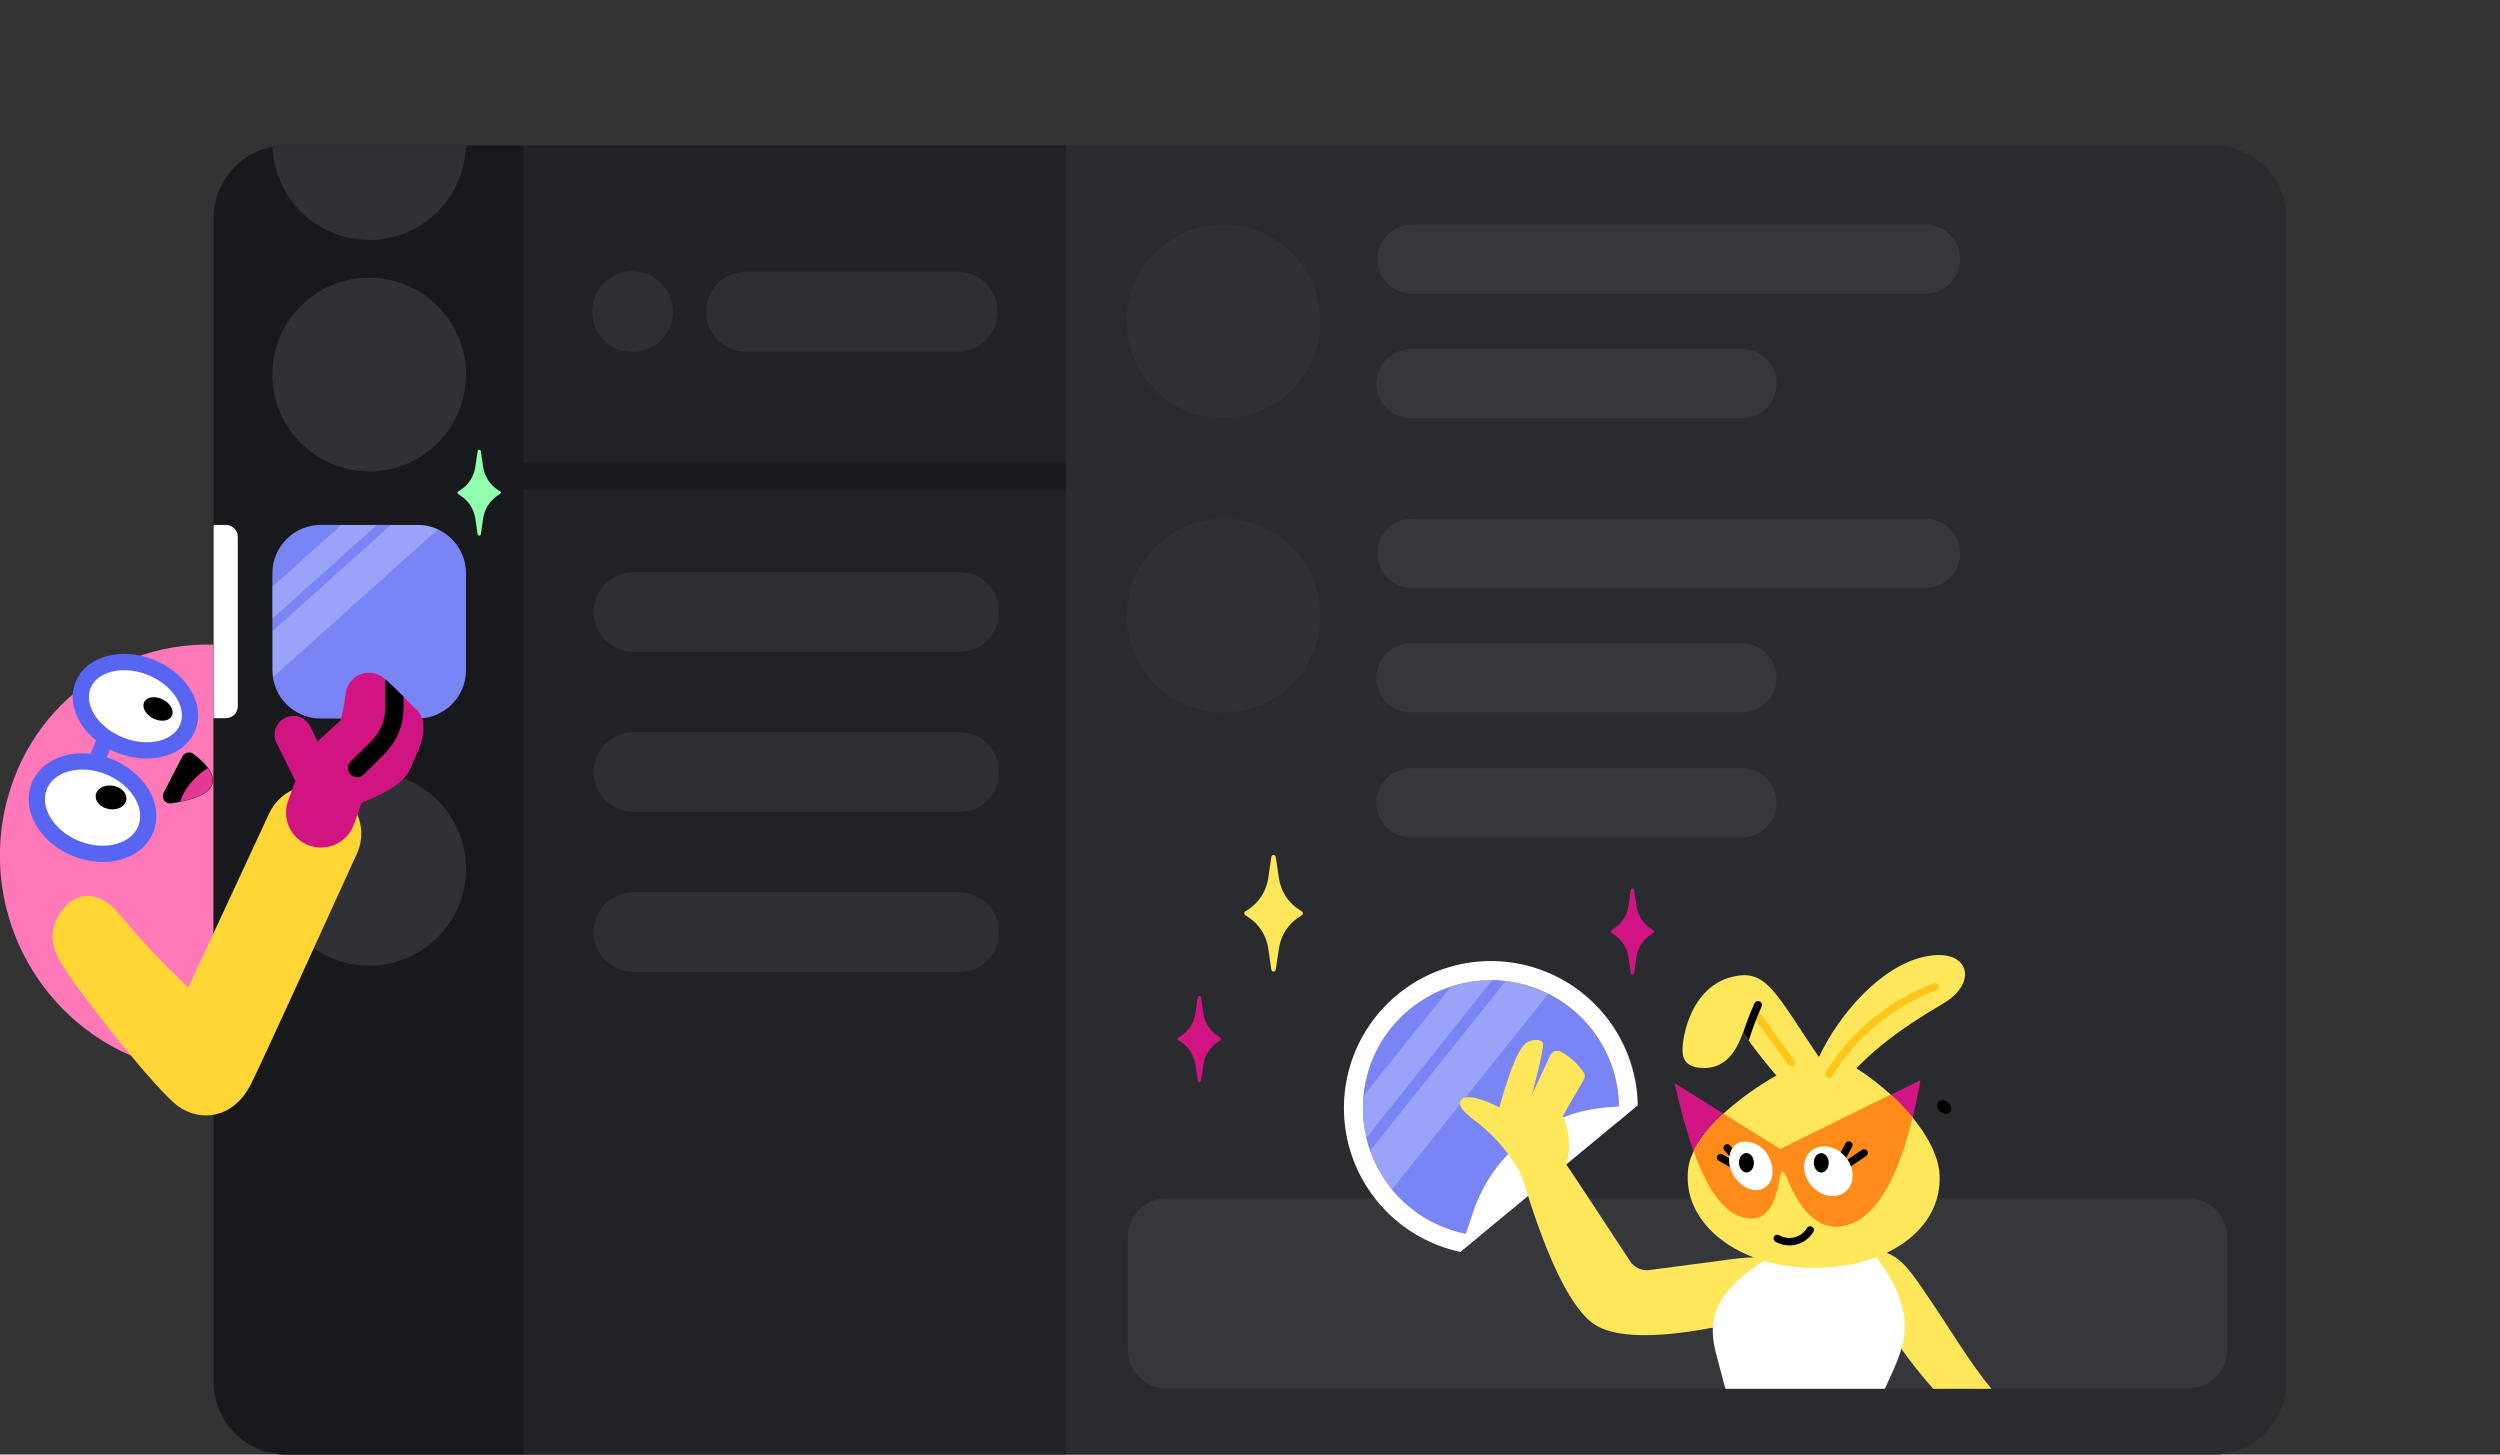 <svg width="275" height="160" viewBox="0 0 275 160" fill="none" xmlns="http://www.w3.org/2000/svg">
<rect x="0" y="0" width="275" height="160" fill="#333333" stroke="none"/>
<g clip-path="url(#clip0)">
<path d="M30.63 72.31C33.644 73.454 36.393 75.197 38.713 77.435C41.032 79.673 42.873 82.359 44.123 85.33C45.373 88.301 46.007 91.495 45.986 94.718C45.965 97.941 45.289 101.126 44 104.08C42.777 107.018 40.943 109.663 38.622 111.84C36.3 114.016 33.543 115.676 30.533 116.708C27.522 117.74 24.327 118.122 21.158 117.827C17.989 117.533 14.919 116.569 12.15 115C7.014 112.087 3.132 107.383 1.246 101.787C-0.639 96.192 -0.396 90.097 1.93 84.67C4.213 79.32 8.466 75.053 13.809 72.752C19.151 70.451 25.174 70.293 30.63 72.31Z" fill="#FF78B8"/>
<path d="M20.649 80.021C21.605 77.667 19.805 74.713 16.627 73.422C13.45 72.131 10.099 72.992 9.143 75.346C8.186 77.7 9.987 80.654 13.165 81.945C16.342 83.236 19.693 82.374 20.649 80.021Z" fill="white" stroke="#5865F2" stroke-width="1.79" stroke-miterlimit="10"/>
<path d="M16.033 91.219C17.041 88.738 15.237 85.661 12.003 84.347C8.77 83.033 5.331 83.98 4.323 86.462C3.314 88.943 5.119 92.02 8.352 93.334C11.586 94.648 15.025 93.701 16.033 91.219Z" fill="white" stroke="#5865F2" stroke-width="1.79" stroke-miterlimit="10"/>
<path d="M13.899 87.988C14.014 87.277 13.353 86.579 12.424 86.429C11.494 86.279 10.648 86.733 10.533 87.444C10.418 88.155 11.078 88.853 12.008 89.003C12.937 89.153 13.784 88.699 13.899 87.988Z" fill="black"/>
<path d="M18.901 78.751C19.192 78.174 18.748 77.364 17.909 76.941C17.071 76.519 16.155 76.644 15.865 77.222C15.574 77.799 16.018 78.609 16.857 79.031C17.695 79.453 18.611 79.328 18.901 78.751Z" fill="black"/>
<path d="M10.57 83.72L11.69 81.13" stroke="#5865F2" stroke-width="1.79" stroke-miterlimit="10"/>
<path d="M18 87.2L20.07 83.2C20.126 83.097 20.203 83.006 20.297 82.935C20.391 82.864 20.499 82.814 20.613 82.789C20.728 82.763 20.847 82.762 20.962 82.787C21.077 82.811 21.186 82.86 21.28 82.93C22.95 84.19 26.15 87.28 18.83 88.37C18.683 88.394 18.532 88.375 18.394 88.317C18.257 88.26 18.138 88.165 18.052 88.043C17.965 87.921 17.915 87.778 17.905 87.629C17.896 87.48 17.929 87.331 18 87.2Z" fill="black"/>
<path d="M21.38 85.69C20.666 86.387 20.128 87.244 19.81 88.19C23.87 87.37 23.81 85.79 22.86 84.49C22.318 84.825 21.82 85.229 21.38 85.69Z" fill="#E53794"/>
<path d="M243.5 16H31.5C27.082 16 23.5 19.582 23.5 24V152C23.5 156.418 27.082 160 31.5 160H243.5C247.918 160 251.5 156.418 251.5 152V24C251.5 19.582 247.918 16 243.5 16Z" fill="#292B2F"/>
<path d="M117.28 16H57.6V160H117.28V16Z" fill="#202225"/>
<path d="M57.6 16H31.5C29.378 16 27.343 16.843 25.843 18.343C24.343 19.843 23.5 21.878 23.5 24V152C23.5 154.122 24.343 156.157 25.843 157.657C27.343 159.157 29.378 160 31.5 160H57.6V16Z" fill="#18191C"/>
<path d="M23.5 57.74H24.83C25.005 57.739 25.179 57.772 25.34 57.839C25.503 57.905 25.65 58.003 25.773 58.127C25.897 58.25 25.995 58.398 26.061 58.559C26.128 58.721 26.161 58.895 26.16 59.07V77.71C26.15 78.056 26.005 78.384 25.757 78.625C25.508 78.865 25.176 79 24.83 79H23.5V57.74Z" fill="white"/>
<path d="M45.93 57.74H35.29C32.346 57.74 29.96 60.126 29.96 63.07V73.71C29.96 76.654 32.346 79.04 35.29 79.04H45.93C48.874 79.04 51.26 76.654 51.26 73.71V63.07C51.26 60.126 48.874 57.74 45.93 57.74Z" fill="#7984F5"/>
<path d="M40.61 51.85C46.492 51.85 51.26 47.082 51.26 41.2C51.26 35.318 46.492 30.55 40.61 30.55C34.728 30.55 29.96 35.318 29.96 41.2C29.96 47.082 34.728 51.85 40.61 51.85Z" fill="#2F3136"/>
<path d="M134.59 46.01C140.472 46.01 145.24 41.242 145.24 35.36C145.24 29.478 140.472 24.71 134.59 24.71C128.708 24.71 123.94 29.478 123.94 35.36C123.94 41.242 128.708 46.01 134.59 46.01Z" fill="#2F3136"/>
<path d="M40.61 106.22C46.492 106.22 51.26 101.452 51.26 95.57C51.26 89.688 46.492 84.92 40.61 84.92C34.728 84.92 29.96 89.688 29.96 95.57C29.96 101.452 34.728 106.22 40.61 106.22Z" fill="#2F3136"/>
<path d="M31.5 16C30.99 15.999 30.48 16.049 29.98 16.15C30.082 18.915 31.257 21.532 33.256 23.445C35.255 25.358 37.921 26.417 40.688 26.397C43.455 26.378 46.105 25.281 48.077 23.34C50.049 21.399 51.187 18.766 51.25 16H31.5Z" fill="#2F3136"/>
<path d="M55 52.37H117.17" stroke="#18191C" stroke-width="3" stroke-miterlimit="10"/>
<path d="M240.68 131.81H128.38C125.994 131.81 124.06 133.744 124.06 136.13V148.41C124.06 150.796 125.994 152.73 128.38 152.73H240.68C243.066 152.73 245 150.796 245 148.41V136.13C245 133.744 243.066 131.81 240.68 131.81Z" fill="white" fill-opacity="0.06"/>
<path d="M211.8 24.7H155.33C153.226 24.7 151.52 26.404 151.52 28.505C151.52 30.607 153.226 32.31 155.33 32.31H211.8C213.904 32.31 215.61 30.607 215.61 28.505C215.61 26.404 213.904 24.7 211.8 24.7Z" fill="white" fill-opacity="0.06"/>
<path d="M191.61 38.4H155.22C153.116 38.4 151.41 40.104 151.41 42.205C151.41 44.306 153.116 46.01 155.22 46.01H191.61C193.714 46.01 195.42 44.306 195.42 42.205C195.42 40.104 193.714 38.4 191.61 38.4Z" fill="white" fill-opacity="0.06"/>
<path d="M211.8 57.06H155.33C153.226 57.06 151.52 58.764 151.52 60.865C151.52 62.966 153.226 64.67 155.33 64.67H211.8C213.904 64.67 215.61 62.966 215.61 60.865C215.61 58.764 213.904 57.06 211.8 57.06Z" fill="white" fill-opacity="0.06"/>
<path d="M191.61 70.76H155.22C153.116 70.76 151.41 72.464 151.41 74.565C151.41 76.666 153.116 78.37 155.22 78.37H191.61C193.714 78.37 195.42 76.666 195.42 74.565C195.42 72.464 193.714 70.76 191.61 70.76Z" fill="white" fill-opacity="0.06"/>
<path d="M191.61 84.51H155.22C153.116 84.51 151.41 86.214 151.41 88.315C151.41 90.416 153.116 92.12 155.22 92.12H191.61C193.714 92.12 195.42 90.416 195.42 88.315C195.42 86.214 193.714 84.51 191.61 84.51Z" fill="white" fill-opacity="0.06"/>
<path d="M105.35 29.89H82.06C79.635 29.89 77.67 31.855 77.67 34.28V34.29C77.67 36.715 79.635 38.68 82.06 38.68H105.35C107.774 38.68 109.74 36.715 109.74 34.29V34.28C109.74 31.855 107.774 29.89 105.35 29.89Z" fill="white" fill-opacity="0.06"/>
<path d="M105.51 62.92H69.69C67.266 62.92 65.3 64.885 65.3 67.31V67.32C65.3 69.745 67.266 71.71 69.69 71.71H105.51C107.935 71.71 109.9 69.745 109.9 67.32V67.31C109.9 64.885 107.935 62.92 105.51 62.92Z" fill="white" fill-opacity="0.06"/>
<path d="M105.51 80.53H69.69C67.266 80.53 65.3 82.496 65.3 84.92V84.93C65.3 87.355 67.266 89.32 69.69 89.32H105.51C107.935 89.32 109.9 87.355 109.9 84.93V84.92C109.9 82.496 107.935 80.53 105.51 80.53Z" fill="white" fill-opacity="0.06"/>
<path d="M105.51 98.14H69.69C67.266 98.14 65.3 100.105 65.3 102.53V102.54C65.3 104.965 67.266 106.93 69.69 106.93H105.51C107.935 106.93 109.9 104.965 109.9 102.54V102.53C109.9 100.105 107.935 98.14 105.51 98.14Z" fill="white" fill-opacity="0.06"/>
<path d="M134.59 78.37C140.472 78.37 145.24 73.602 145.24 67.72C145.24 61.838 140.472 57.07 134.59 57.07C128.708 57.07 123.94 61.838 123.94 67.72C123.94 73.602 128.708 78.37 134.59 78.37Z" fill="#2F3136"/>
<path d="M69.58 38.72C72.032 38.72 74.02 36.732 74.02 34.28C74.02 31.828 72.032 29.84 69.58 29.84C67.128 29.84 65.14 31.828 65.14 34.28C65.14 36.732 67.128 38.72 69.58 38.72Z" fill="white" fill-opacity="0.06"/>
<path opacity="0.25" d="M29.96 68.06L41.46 57.74H37.54L29.96 64.54V68.06Z" fill="white"/>
<path opacity="0.25" d="M45.94 57.74H43L30 69.4V73.71C30.008 73.961 30.031 74.212 30.07 74.46L48.17 58.22C47.47 57.902 46.709 57.738 45.94 57.74Z" fill="white"/>
<path d="M150.16 124.5C149.471 120.829 150.267 117.035 152.375 113.952C154.483 110.869 157.73 108.75 161.4 108.06C165.071 107.37 168.865 108.167 171.948 110.275C175.031 112.383 177.151 115.629 177.84 119.3C178.087 120.639 178.141 122.006 178 123.36L162.78 135.93C159.717 135.666 156.824 134.405 154.545 132.341C152.266 130.276 150.726 127.522 150.16 124.5Z" fill="#7984F5"/>
<path d="M148.11 124.88C147.314 120.667 148.225 116.311 150.641 112.769C153.058 109.227 156.782 106.791 160.995 105.995C165.208 105.199 169.564 106.11 173.106 108.526C176.648 110.943 179.084 114.667 179.88 118.88C180.049 119.757 180.139 120.647 180.15 121.54L178 123.36C178.141 122.006 178.087 120.639 177.84 119.3C177.355 116.724 176.161 114.334 174.392 112.4C172.623 110.466 170.349 109.064 167.826 108.352C165.303 107.64 162.631 107.647 160.112 108.371C157.593 109.096 155.326 110.509 153.566 112.452C151.807 114.395 150.624 116.791 150.153 119.369C149.681 121.948 149.938 124.607 150.896 127.047C151.853 129.487 153.473 131.611 155.573 133.181C157.673 134.75 160.169 135.702 162.78 135.93L160.63 137.71C157.512 137.041 154.661 135.467 152.434 133.185C150.206 130.902 148.702 128.013 148.11 124.88Z" fill="white"/>
<path d="M176.68 121.82L180.2 121.54L177.77 123.54L163.5 135.34L160.56 137.76L162.07 133.26C163.119 130.133 165.063 127.383 167.66 125.349C170.257 123.316 173.393 122.089 176.68 121.82Z" fill="white"/>
<path opacity="0.25" d="M161.4 108.06C160.791 108.182 160.189 108.343 159.6 108.54L149.99 120.54C149.858 121.855 149.915 123.182 150.16 124.48C150.16 124.71 150.26 124.93 150.31 125.15L164.17 107.8C163.241 107.798 162.313 107.885 161.4 108.06Z" fill="white"/>
<path opacity="0.25" d="M150.72 126.57C151.259 128.125 152.071 129.571 153.12 130.84L170.31 109.33C168.845 108.586 167.261 108.105 165.63 107.91L150.72 126.57Z" fill="white"/>
<path d="M7.55 107.21C9.82 110.58 17.2 119.91 19.55 121.65C21.9 123.39 25.55 123.17 27.55 119.36C28.62 117.27 35.75 101.62 39.26 93.9C39.798 92.723 39.886 91.389 39.508 90.151C39.131 88.914 38.313 87.857 37.21 87.18C36.571 86.787 35.857 86.534 35.113 86.437C34.369 86.34 33.614 86.402 32.896 86.618C32.178 86.835 31.514 87.201 30.948 87.692C30.381 88.184 29.925 88.79 29.61 89.47L20.71 108.63C17.978 106.04 15.403 103.288 13 100.39C11.28 98.29 8.31 97.51 6.46 100.68C4.91 103.35 6.28 105.34 7.55 107.21Z" fill="#FFD635"/>
<path d="M34.5 93.14C35.405 93.34 36.351 93.204 37.164 92.759C37.977 92.314 38.601 91.59 38.92 90.72L40.92 85.16L33.38 83.49L31.69 88.09C31.504 88.605 31.43 89.154 31.474 89.7C31.518 90.246 31.679 90.776 31.945 91.255C32.211 91.734 32.577 92.15 33.018 92.475C33.459 92.8 33.964 93.027 34.5 93.14Z" fill="#D01582"/>
<path d="M33.34 83L37.45 79.26C37.71 78.32 37.894 77.36 38 76.39C38.04 75.986 38.171 75.597 38.382 75.251C38.593 74.905 38.88 74.61 39.22 74.39C39.703 74.091 40.27 73.959 40.836 74.013C41.401 74.067 41.933 74.305 42.35 74.69C44.09 76.31 45.02 77.3 45.82 78.07C46.82 79 46.82 80.81 45.82 82.99C44.82 85.17 44.93 85.88 41.23 87.7L37.23 89.38C36.795 89.561 36.322 89.633 35.852 89.589C35.382 89.546 34.931 89.388 34.536 89.129C34.142 88.871 33.816 88.52 33.589 88.107C33.361 87.694 33.238 87.231 33.23 86.76C33.171 85.506 33.208 84.249 33.34 83Z" fill="#D01582"/>
<path d="M37.461 86.645L34.235 88.242C34.109 88.305 33.963 88.314 33.83 88.269C33.697 88.224 33.587 88.128 33.525 88.002L30.419 81.729C30.176 81.24 30.138 80.674 30.313 80.156C30.488 79.638 30.861 79.212 31.351 78.969C31.835 78.727 32.395 78.684 32.909 78.851C33.424 79.018 33.853 79.381 34.102 79.861L37.461 86.645Z" fill="#D01582"/>
<path d="M44.39 77.81V76.63C43.85 76.1 43.21 75.47 42.39 74.7V77.82C42.393 78.506 42.259 79.186 41.996 79.819C41.734 80.453 41.347 81.028 40.86 81.51L38.57 83.78C38.476 83.873 38.402 83.984 38.351 84.105C38.3 84.227 38.274 84.358 38.274 84.49C38.274 84.622 38.3 84.753 38.351 84.875C38.402 84.996 38.476 85.107 38.57 85.2C38.663 85.293 38.774 85.366 38.896 85.416C39.018 85.466 39.148 85.491 39.28 85.49C39.413 85.492 39.546 85.468 39.669 85.418C39.793 85.368 39.905 85.294 40 85.2L42.29 82.93C42.961 82.258 43.493 81.459 43.853 80.581C44.214 79.702 44.396 78.76 44.39 77.81Z" fill="black"/>
<path d="M134 114C133.565 113.717 133.195 113.346 132.914 112.91C132.633 112.474 132.447 111.983 132.37 111.47L132.11 109.71C132.105 109.666 132.084 109.625 132.051 109.595C132.018 109.566 131.975 109.55 131.93 109.55C131.887 109.552 131.847 109.569 131.816 109.599C131.784 109.628 131.765 109.667 131.76 109.71L131.49 111.47C131.414 111.984 131.23 112.475 130.949 112.911C130.668 113.348 130.296 113.719 129.86 114L129.63 114.14C129.606 114.157 129.586 114.18 129.572 114.206C129.558 114.232 129.551 114.26 129.55 114.29C129.55 114.32 129.557 114.349 129.571 114.375C129.585 114.401 129.605 114.424 129.63 114.44L129.86 114.59C130.295 114.87 130.666 115.24 130.947 115.674C131.228 116.109 131.413 116.598 131.49 117.11L131.76 118.88C131.765 118.922 131.785 118.96 131.816 118.987C131.848 119.015 131.888 119.03 131.93 119.03C131.974 119.033 132.017 119.019 132.05 118.991C132.084 118.963 132.105 118.923 132.11 118.88L132.37 117.11C132.449 116.599 132.635 116.11 132.916 115.676C133.197 115.241 133.566 114.871 134 114.59L134.23 114.44C134.255 114.424 134.275 114.401 134.289 114.375C134.303 114.349 134.31 114.32 134.31 114.29C134.309 114.26 134.302 114.232 134.288 114.206C134.274 114.18 134.254 114.157 134.23 114.14L134 114Z" fill="#D01582"/>
<path d="M54.79 53.91C54.353 53.63 53.981 53.261 53.699 52.827C53.416 52.392 53.229 51.902 53.15 51.39L52.89 49.62C52.883 49.579 52.863 49.542 52.832 49.515C52.801 49.488 52.761 49.472 52.72 49.47C52.677 49.469 52.635 49.484 52.602 49.512C52.569 49.539 52.547 49.578 52.54 49.62L52.28 51.39C52.201 51.902 52.014 52.392 51.732 52.827C51.449 53.261 51.077 53.63 50.64 53.91L50.42 54.06C50.394 54.076 50.373 54.098 50.357 54.124C50.341 54.15 50.332 54.18 50.33 54.21C50.332 54.24 50.341 54.27 50.357 54.296C50.373 54.322 50.394 54.344 50.42 54.36L50.64 54.51C51.075 54.784 51.446 55.148 51.729 55.578C52.012 56.007 52.2 56.492 52.28 57L52.54 58.77C52.547 58.812 52.569 58.851 52.602 58.878C52.635 58.906 52.677 58.921 52.72 58.92C52.761 58.918 52.801 58.902 52.832 58.875C52.863 58.848 52.883 58.811 52.89 58.77L53.15 57C53.226 56.487 53.412 55.996 53.695 55.561C53.978 55.126 54.352 54.758 54.79 54.48L55.01 54.33C55.038 54.316 55.061 54.295 55.077 54.268C55.093 54.242 55.101 54.211 55.1 54.18C55.101 54.149 55.093 54.118 55.077 54.092C55.061 54.065 55.038 54.044 55.01 54.03L54.79 53.91Z" fill="#91FFAD"/>
<path d="M142.9 100.06C142.309 99.68 141.806 99.179 141.425 98.589C141.044 97.999 140.793 97.335 140.69 96.64L140.33 94.25C140.321 94.192 140.292 94.14 140.248 94.102C140.204 94.063 140.148 94.042 140.09 94.04C140.032 94.042 139.976 94.063 139.932 94.102C139.888 94.14 139.859 94.192 139.85 94.25L139.5 96.64C139.392 97.333 139.14 97.996 138.759 98.585C138.378 99.174 137.878 99.677 137.29 100.06L136.98 100.26C136.946 100.281 136.918 100.31 136.898 100.345C136.879 100.38 136.869 100.42 136.87 100.46C136.869 100.501 136.879 100.542 136.898 100.579C136.918 100.616 136.946 100.647 136.98 100.67L137.29 100.87C137.879 101.249 138.381 101.749 138.762 102.337C139.143 102.925 139.394 103.587 139.5 104.28L139.85 106.67C139.859 106.727 139.888 106.78 139.932 106.818C139.976 106.857 140.032 106.878 140.09 106.88C140.148 106.878 140.204 106.857 140.248 106.818C140.292 106.78 140.321 106.727 140.33 106.67L140.69 104.28C140.794 103.587 141.044 102.924 141.426 102.336C141.807 101.747 142.309 101.248 142.9 100.87L143.21 100.67C143.243 100.646 143.27 100.614 143.289 100.578C143.308 100.541 143.319 100.501 143.32 100.46C143.318 100.42 143.307 100.382 143.288 100.347C143.269 100.313 143.242 100.283 143.21 100.26L142.9 100.06Z" fill="#FFE75C"/>
<path d="M181.66 102.18C181.219 101.902 180.842 101.532 180.556 101.095C180.269 100.659 180.08 100.166 180 99.65L179.74 97.89C179.735 97.847 179.714 97.807 179.68 97.779C179.647 97.751 179.604 97.737 179.56 97.74C179.518 97.74 179.478 97.755 179.446 97.782C179.415 97.81 179.395 97.849 179.39 97.89L179.13 99.65C179.053 100.164 178.866 100.656 178.583 101.092C178.301 101.529 177.928 101.899 177.49 102.18L177.27 102.32C177.244 102.335 177.221 102.357 177.206 102.383C177.19 102.41 177.181 102.439 177.18 102.47C177.179 102.501 177.187 102.532 177.203 102.558C177.219 102.585 177.242 102.606 177.27 102.62L177.49 102.77C177.927 103.049 178.299 103.419 178.582 103.853C178.864 104.288 179.051 104.778 179.13 105.29L179.39 107.06C179.395 107.102 179.415 107.14 179.446 107.167C179.478 107.195 179.518 107.21 179.56 107.21C179.604 107.213 179.647 107.199 179.68 107.171C179.714 107.143 179.735 107.103 179.74 107.06L180 105.29C180.079 104.778 180.266 104.288 180.549 103.853C180.831 103.419 181.203 103.049 181.64 102.77L181.86 102.62C181.886 102.604 181.908 102.582 181.923 102.556C181.939 102.53 181.948 102.5 181.95 102.47C181.947 102.44 181.938 102.411 181.922 102.385C181.907 102.359 181.885 102.337 181.86 102.32L181.66 102.18Z" fill="#D01582"/>
<path d="M188.4 138.79L181.4 139.71C180.991 139.76 180.577 139.692 180.205 139.515C179.833 139.338 179.519 139.059 179.3 138.71C177.47 135.92 172.87 128.92 172.3 128.11C172.802 126.334 172.667 124.438 171.92 122.75C172.74 121.3 173.36 120.25 174.23 118.75C174.304 118.62 174.338 118.47 174.327 118.321C174.316 118.171 174.262 118.029 174.17 117.91C173.515 116.976 172.652 116.206 171.65 115.66C171.548 115.613 171.437 115.588 171.325 115.584C171.212 115.58 171.1 115.599 170.995 115.639C170.89 115.679 170.794 115.739 170.712 115.817C170.631 115.894 170.565 115.987 170.52 116.09C170.02 117.21 168.52 120.37 168.52 120.37C168.52 120.37 169.88 115.37 169.72 114.78C169.56 114.19 168.43 114.34 167.93 114.7C167.24 115.19 166.36 116.7 164.93 121.82C163.22 120.91 161.47 120.43 160.93 120.82C160.39 121.21 160.39 121.82 161.87 122.99C163.911 124.458 165.633 126.326 166.93 128.48C167.159 128.888 167.349 129.317 167.5 129.76C168.09 131.37 171.29 142.9 175.34 145.65C179.39 148.4 190.44 146.02 199.58 143.19C196.11 137.49 194.23 138 188.4 138.79Z" fill="#FFE75C"/>
<path d="M195.83 126.39L211.25 118.83C209 131.45 205.37 134.63 202.3 134.93C199.23 135.23 196.67 131.54 195.83 126.39Z" fill="#D11583"/>
<path d="M195.83 126.39L184.22 119.16C186.99 131.73 190.07 133.81 192.41 134.02C194.75 134.23 196 131.55 195.83 126.39Z" fill="#D11583"/>
<path d="M202.15 137.8C208.38 136.68 209.15 138.36 212.31 142.98C214.83 146.69 216.64 149.84 219.06 152.77H212.66C208.48 148.07 206.49 144.19 202.15 137.8Z" fill="#FFE75C"/>
<path d="M194.41 138.42L206.22 138.02C211.53 145.08 209.31 148.34 207.33 152.77H189.8C189.8 152.77 189.21 150.63 188.73 148.77C187.79 145 188.65 142.09 194.41 138.42Z" fill="white"/>
<path d="M185.71 128.48C186.45 122.76 198.26 115.86 201.15 116.18C204.04 116.5 213.15 123.46 213.36 129.33C213.57 135.2 207.67 139.47 199.5 139.47C191.33 139.47 184.91 134.63 185.71 128.48Z" fill="#FFE75C"/>
<path d="M201.53 120.64C205.02 116.02 208.74 113.35 213.81 110.35C217.65 108.08 216.63 104.23 211.81 105.21C206.99 106.19 202.35 111.46 200.08 116.28C195.21 109.11 194.29 106.44 190.4 107.49C186.51 108.54 185.34 112.82 185.12 114.79C184.94 116.33 185.24 117.48 187.49 117.48C189.74 117.48 191.01 115.71 191.72 113.57C193.541 116.183 195.578 118.639 197.81 120.91C199.33 122.39 200 122.73 201.53 120.64Z" fill="#FFE75C"/>
<path d="M197.06 116.89L193.06 111.43" stroke="#FFC619" stroke-width="0.82" stroke-miterlimit="10" stroke-linecap="round"/>
<path d="M195.83 126.39C196.67 131.54 199.22 135.23 202.3 134.93C205 134.67 208.14 132.18 210.39 122.93C209.64 122.034 208.832 121.189 207.97 120.4L195.83 126.39Z" fill="#FF8C19"/>
<path d="M186.3 126.63C188.45 132.63 190.64 133.86 192.4 134.03C194.74 134.25 196 131.55 195.83 126.39L189.59 122.51C188.253 123.673 187.138 125.069 186.3 126.63Z" fill="#FF8C19"/>
<path d="M191.04 127.48L189.99 126.27" stroke="black" stroke-width="0.82" stroke-linecap="round" stroke-linejoin="round"/>
<path d="M190.94 128.28L189.27 127.33" stroke="black" stroke-width="0.82" stroke-linecap="round" stroke-linejoin="round"/>
<path d="M202.44 127.7L203.37 125.95" stroke="black" stroke-width="0.82" stroke-linecap="round" stroke-linejoin="round"/>
<path d="M202.51 128.53L205.05 126.82" stroke="black" stroke-width="0.82" stroke-linecap="round" stroke-linejoin="round"/>
<path d="M203.047 131.047C204.068 130.16 204.035 128.45 202.973 127.229C201.911 126.008 200.223 125.738 199.202 126.626C198.181 127.513 198.214 129.223 199.276 130.444C200.338 131.665 202.026 131.935 203.047 131.047Z" fill="white"/>
<path d="M190.4 128.71C189.88 127.3 190.4 125.94 191.49 125.61C192.157 125.511 192.837 125.645 193.416 125.99C193.995 126.334 194.438 126.867 194.67 127.5C195.34 128.98 194.89 130.5 193.67 130.85C192.45 131.2 191 130.19 190.4 128.71Z" fill="white"/>
<path d="M214.501 122.334C214.74 122.059 214.647 121.587 214.293 121.279C213.939 120.971 213.458 120.944 213.218 121.219C212.979 121.494 213.073 121.967 213.427 122.275C213.781 122.583 214.262 122.609 214.501 122.334Z" fill="black"/>
<path d="M192.134 128.976C192.587 128.967 192.944 128.48 192.931 127.889C192.918 127.298 192.541 126.827 192.088 126.837C191.635 126.846 191.279 127.333 191.291 127.924C191.304 128.515 191.681 128.986 192.134 128.976Z" fill="black"/>
<path d="M200.362 128.98C200.815 128.97 201.172 128.483 201.159 127.892C201.146 127.301 200.769 126.83 200.316 126.84C199.863 126.85 199.507 127.337 199.519 127.927C199.532 128.518 199.909 128.989 200.362 128.98Z" fill="black"/>
<path d="M195.5 136.23C196.106 136.577 196.823 136.674 197.499 136.5C198.175 136.326 198.757 135.896 199.12 135.3" stroke="black" stroke-width="0.82" stroke-linecap="round" stroke-linejoin="round"/>
<path d="M193 110.35C193.025 110.299 193.061 110.254 193.104 110.217C193.147 110.18 193.197 110.152 193.25 110.134C193.304 110.117 193.361 110.11 193.418 110.114C193.474 110.119 193.529 110.134 193.58 110.16C193.63 110.184 193.675 110.219 193.712 110.261C193.749 110.303 193.777 110.352 193.795 110.405C193.813 110.458 193.82 110.514 193.815 110.57C193.811 110.626 193.796 110.68 193.77 110.73C193.231 111.946 192.76 113.191 192.36 114.46C192.15 114.16 191.94 113.87 191.75 113.58C192.106 112.481 192.523 111.403 193 110.35Z" fill="black"/>
<path d="M212.87 108.55C208.018 110.354 203.91 113.73 201.2 118.14" stroke="#FFC619" stroke-width="0.82" stroke-miterlimit="10" stroke-linecap="round"/>
<path d="M197.24 131.05C196.01 128.39 196.07 127.93 195.49 130.92H195.22V126.5L195.83 126.39L197.15 126.71L197.55 130.99L197.24 131.05Z" fill="#FF8C19"/>
</g>
<defs>
<clipPath id="clip0">
<rect width="275" height="160" fill="white"/>
</clipPath>
</defs>
</svg>
